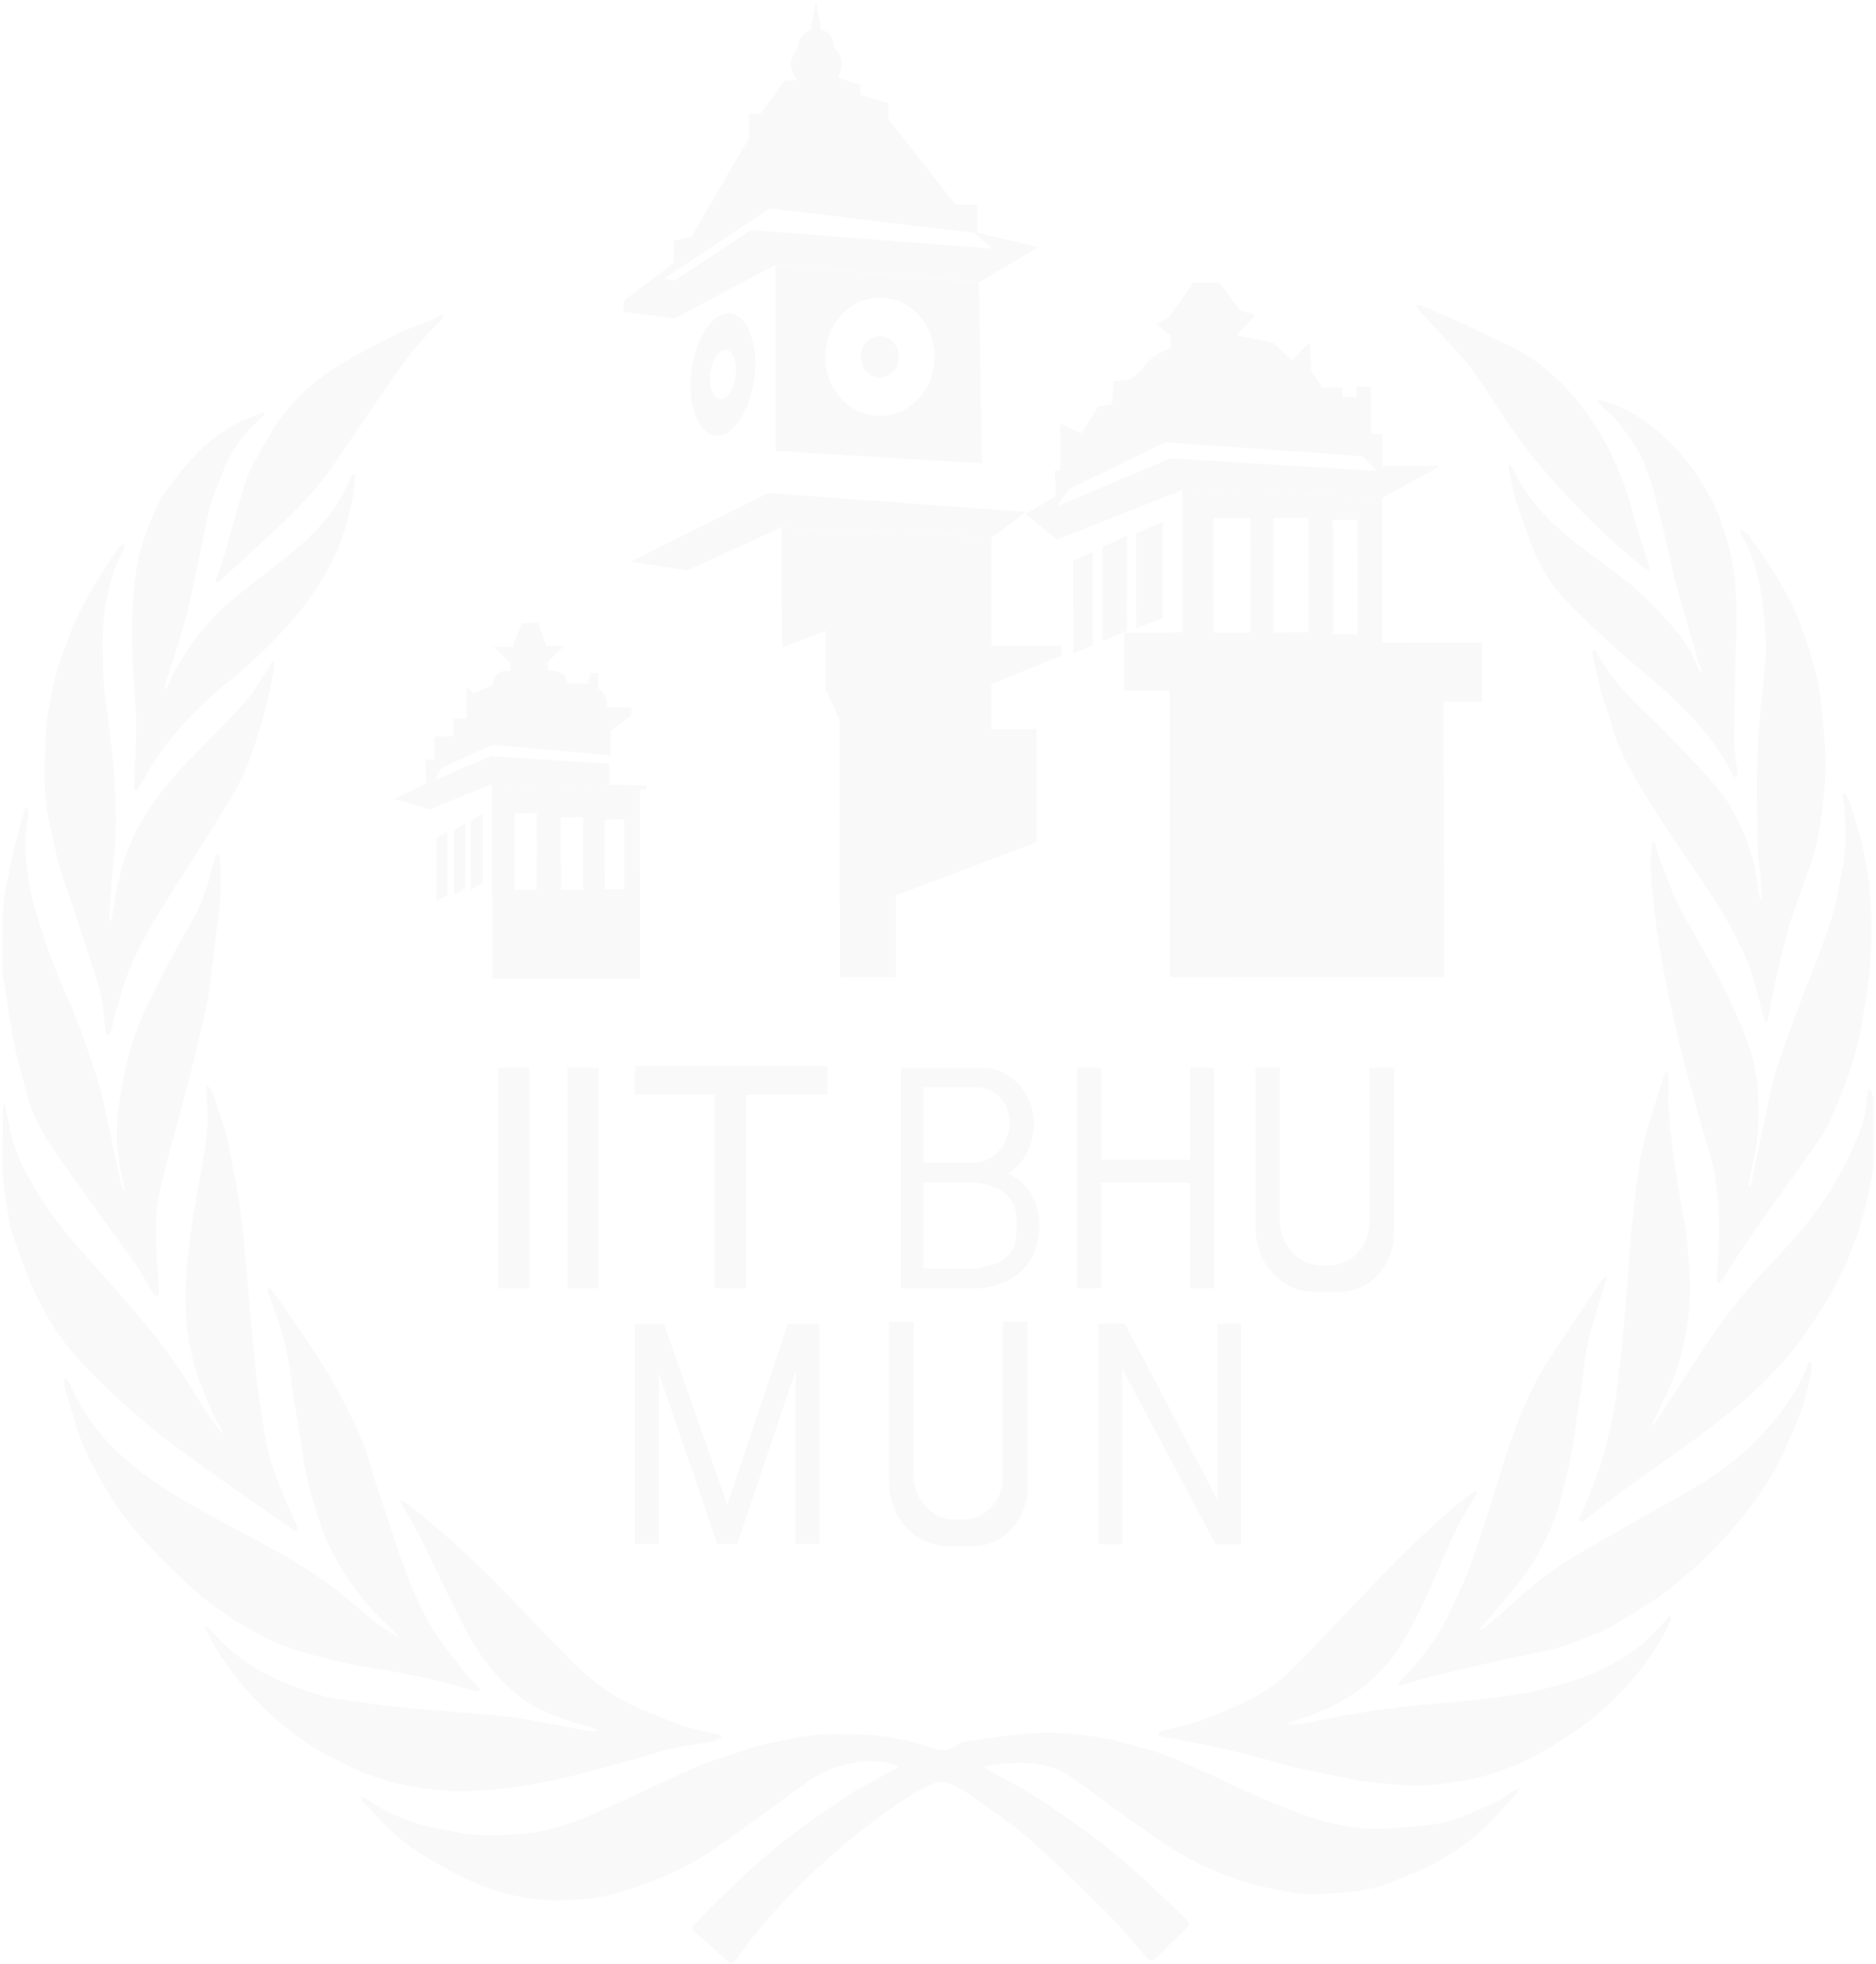 <svg width="706" height="739" viewBox="0 0 706 739" fill="none" xmlns="http://www.w3.org/2000/svg">
<g opacity="0.03">
<path d="M338.543 664.732C332.444 662.39 326.528 662.291 320.764 663.38C315.062 664.468 309.42 666.612 304.479 670.075C296.368 675.781 288.469 681.85 280.388 687.621C274.472 691.843 268.586 696.098 262.395 699.792C257.272 702.826 251.813 705.399 246.294 707.576C240.194 709.95 233.943 711.929 227.63 713.48C223.208 714.535 218.573 714.766 213.999 714.997C205.917 715.458 197.897 714.535 190.09 712.457C185.058 711.138 180.118 709.225 175.391 706.949C169.475 704.113 163.681 700.88 158.069 697.384C154.196 694.976 150.598 692.008 147.182 688.875C143.462 685.478 140.077 681.619 136.57 677.958C136.295 677.661 136.234 677.133 135.838 676.078C136.997 676.506 137.759 676.605 138.308 677.034C144.163 681.388 150.689 684.191 157.399 686.368C162.125 687.885 167.096 688.281 171.915 689.468C178.075 690.953 184.296 690.524 190.486 690.425C198.354 690.293 206.131 688.875 213.633 686.401C219.366 684.521 224.916 681.817 230.497 679.343C236.291 676.77 242.055 674 247.849 671.328C253.155 668.888 258.461 666.447 263.829 664.171C266.543 663.017 269.379 662.225 272.154 661.269C275.112 660.279 278.07 659.224 281.059 658.267C283.315 657.542 285.572 656.783 287.859 656.321C294.324 655.035 300.789 653.353 307.316 652.825C314.33 652.265 321.435 652.561 328.48 652.957C332.841 653.188 337.171 654.112 341.44 655.035C344.673 655.728 347.875 656.816 351.016 657.904C354.218 658.993 357.085 658.861 359.921 656.684C361.171 655.728 362.97 655.365 364.556 655.167C371.997 654.112 379.438 652.858 386.909 652.363C395.936 651.77 404.963 652.198 413.929 653.815C418.686 654.672 423.352 655.958 428.048 657.179C431.22 658.003 434.361 658.861 437.41 660.015C441.985 661.763 446.498 663.709 451.012 665.721C456.104 667.997 461.136 670.438 466.198 672.779C470.498 674.758 474.798 676.737 479.159 678.485C484.191 680.53 489.253 682.575 494.407 684.191C499.012 685.643 503.739 686.797 508.527 687.522C512.643 688.149 516.882 688.281 521.06 688.116C527.312 687.819 533.564 687.292 539.785 686.467C543.2 686.005 546.585 684.983 549.848 683.763C554.423 682.014 558.906 680.003 563.327 677.826C565.737 676.671 567.902 674.956 570.219 673.505C570.555 673.274 570.982 673.241 571.378 673.109C571.287 673.571 571.348 674.231 571.104 674.495C567.261 678.716 563.48 682.971 559.485 686.995C553.874 692.635 547.317 696.889 540.639 700.748C535.82 703.552 530.483 705.333 525.391 707.576C517.37 711.105 508.862 712.094 500.323 712.556C495.352 712.82 490.29 712.985 485.441 712.028C479.312 710.808 473.182 709.785 467.144 707.741C459.581 705.135 452.17 702.101 445.217 698.11C437.959 693.954 431.159 688.842 424.236 683.96C417.222 679.013 410.361 673.769 403.316 668.855C399.016 665.82 394.167 664.105 389.044 663.577C382.976 662.951 376.907 663.511 370.442 664.633C371.143 665.293 371.479 665.754 371.936 666.018C378.096 669.514 384.439 672.615 390.356 676.473C400.236 682.971 409.964 689.699 419.204 697.285C428.658 705.003 437.38 713.578 446.224 721.989C447.84 723.539 447.871 724.1 446.346 725.65C442.595 729.377 438.783 733.005 435.093 736.798C433.568 738.414 432.592 737.853 431.403 736.468C426.554 730.96 421.858 725.221 416.704 720.043C407.25 710.61 397.796 701.21 387.855 692.437C381.024 686.434 373.461 681.388 366.111 676.111C363.306 674.099 360.317 672.318 357.176 670.998C355.56 670.339 353.303 670.339 351.687 670.998C348.119 672.45 344.642 674.264 341.379 676.407C330.584 683.499 320.368 691.48 310.64 700.254C298.228 711.468 286.701 723.605 276.881 737.557C275.509 739.503 275.295 739.371 273.587 737.82C269.562 734.126 265.506 730.465 261.359 726.903C260.108 725.815 260.2 725.254 261.267 724.166C269.958 715.326 278.68 706.553 288.073 698.539C297.801 690.227 308.169 682.971 318.66 675.946C323.326 672.812 328.388 670.372 333.268 667.601C334.884 666.711 336.561 665.82 338.543 664.732Z" fill="#1A1E21"/>
<path d="M526.061 633.954C526.488 633.328 526.854 632.602 527.373 632.074C535.942 623.598 542.743 613.703 547.683 602.324C549.391 598.366 551.281 594.508 552.837 590.484C554.392 586.46 555.703 582.337 557.076 578.247C558.509 573.96 559.942 569.672 561.284 565.351C563.022 559.744 564.669 554.137 566.468 548.53C567.627 544.935 568.847 541.373 570.158 537.877C571.469 534.381 572.811 530.852 574.397 527.488C576.532 522.969 578.545 518.385 581.198 514.229C588.212 503.279 595.531 492.559 602.728 481.774C603.094 481.214 603.734 480.851 604.222 480.389C604.405 480.521 604.588 480.653 604.771 480.752C604.222 482.467 603.582 484.149 603.094 485.897C601.233 492.263 599.099 498.562 597.665 505.027C596.354 510.898 595.866 516.999 594.982 523.002C594.372 527.323 593.731 531.643 593.091 535.964C592.573 539.46 592.146 542.923 591.475 546.386C590.499 551.334 589.493 556.314 588.212 561.162C587.114 565.351 585.864 569.507 584.247 573.465C581.106 581.15 577.203 588.406 572.14 594.837C567.719 600.477 562.931 605.82 558.326 611.295C557.929 611.757 557.441 612.186 557.015 612.648C557.106 612.813 557.228 612.978 557.32 613.142C557.807 612.912 558.326 612.78 558.753 612.45C562.687 609.086 566.651 605.787 570.463 602.258C577.569 595.695 585.223 589.989 593.365 585.141C601.935 580.028 610.687 575.246 619.317 570.266C627.002 565.879 634.84 561.789 642.311 556.974C652.1 550.707 660.974 543.088 668.415 533.655C673.264 527.455 677.595 520.891 680.4 513.272C680.522 512.975 680.766 512.745 680.949 512.481C681.163 512.514 681.376 512.514 681.59 512.514C681.59 513.701 681.864 514.987 681.62 516.109C680.583 520.825 679.76 525.674 678.113 530.126C675.582 536.888 672.654 543.484 669.513 549.916C664.543 560.206 657.529 568.913 650.24 577.258C643.439 585.075 635.877 591.968 627.795 598.234C621.117 603.413 613.859 607.503 606.753 611.856C603.917 613.604 600.684 614.66 597.574 615.946C594.982 617.034 592.359 618.057 589.706 618.98C587.48 619.739 585.193 620.398 582.905 620.893C576.318 622.344 569.731 623.631 563.144 625.082C558.295 626.137 553.447 627.325 548.628 628.479C544.542 629.436 540.486 630.359 536.43 631.448C533.258 632.272 530.148 633.328 527.007 634.251C526.763 634.317 526.519 634.317 526.275 634.35C526.305 634.251 526.183 634.086 526.061 633.954Z" fill="#1A1E21"/>
<path d="M24.955 518.519C25.565 519.608 26.236 520.663 26.755 521.818C32.03 533.625 39.929 543.19 49.504 551.007C55.024 555.525 60.879 559.648 66.948 563.276C76.005 568.718 85.337 573.666 94.638 578.613C105.434 584.319 116.138 590.223 125.927 597.809C131.385 602.03 136.539 606.681 141.937 611.002C144.194 612.783 146.755 614.135 149.164 615.685C149.286 615.52 149.408 615.355 149.5 615.19C147.762 613.442 146.084 611.628 144.285 609.946C136.234 602.426 129.861 593.422 124.737 583.461C122.511 579.141 120.803 574.424 119.309 569.741C117.571 564.299 116.199 558.725 114.887 553.118C114.155 549.984 113.85 546.719 113.362 543.52C112.783 539.826 112.204 536.165 111.594 532.471C111.106 529.535 110.587 526.633 110.16 523.731C109.611 519.971 109.306 516.145 108.605 512.418C107.873 508.427 107.019 504.403 105.83 500.544C104.336 495.63 102.475 490.88 100.798 485.999C100.676 485.636 100.89 485.141 101.408 484.449C103.024 486.593 104.702 488.637 106.226 490.88C112.082 499.522 118.181 507.998 123.548 517.002C128.092 524.621 132.026 532.669 135.716 540.815C137.942 545.697 139.162 551.106 140.839 556.284C142.181 560.374 143.584 564.464 144.926 568.553C146.328 572.775 147.64 577.03 149.103 581.252C151.086 586.891 153.007 592.597 155.355 598.073C157.551 603.218 159.96 608.363 162.918 613.046C166.456 618.653 170.633 623.832 174.659 629.109C176.184 631.121 178.166 632.704 179.874 634.551C180.24 634.947 180.392 635.507 180.667 636.035C180.118 636.167 179.538 636.497 179.05 636.398C177.16 635.969 175.269 635.342 173.378 634.815C170.664 634.056 167.95 633.297 165.236 632.638C162.308 631.945 159.35 631.286 156.422 630.659C153.8 630.098 151.177 629.571 148.524 629.109C143.126 628.152 137.668 627.361 132.3 626.272C127.512 625.316 122.755 624.095 118.028 622.842C115.009 622.051 111.99 621.094 109.002 620.072C106.409 619.181 103.756 618.324 101.347 617.037C96.163 614.267 90.978 611.529 86.099 608.231C81.037 604.801 76.097 601.074 71.522 596.918C65.149 591.08 58.958 584.979 53.164 578.514C46.699 571.324 41.209 563.21 36.574 554.503C33.525 548.797 30.567 543.025 28.706 536.66C27.303 531.778 25.718 526.93 24.315 522.015C24.04 521.026 24.162 519.938 24.132 518.915C24.437 518.816 24.711 518.651 24.955 518.519Z" fill="#1A1E21"/>
<path d="M484.894 649.165C487.425 648.835 489.956 648.637 492.457 648.208C498.312 647.12 504.075 645.734 509.961 644.811C517.524 643.591 525.117 642.601 532.711 641.777C540.121 640.952 547.562 640.49 554.973 639.732C559.791 639.237 564.579 638.511 569.367 637.819C572.66 637.324 575.954 636.829 579.186 636.005C584.798 634.553 590.47 633.201 595.898 631.156C600.991 629.21 605.962 626.671 610.719 623.867C617.154 620.074 622.643 614.797 627.492 608.827C627.766 608.498 628.132 608.267 628.925 608.201C628.834 608.794 628.833 609.421 628.59 609.949C624.442 619.184 618.739 627.231 612.122 634.455C606.175 640.985 599.71 646.922 592.391 651.704C587.176 655.134 581.931 658.532 576.472 661.401C572.233 663.644 567.69 665.26 563.207 666.843C559.7 668.096 556.071 669.086 552.442 669.713C546.769 670.669 541.067 671.724 535.334 671.79C528.594 671.922 521.854 671.362 515.145 670.537C509.351 669.844 503.588 668.36 497.824 667.239C495.11 666.711 492.426 666.249 489.742 665.656C487.76 665.227 485.809 664.732 483.857 664.172C478.124 662.621 472.39 660.906 466.627 659.521C460.284 657.971 453.849 656.685 447.475 655.365C444.517 654.772 441.559 654.343 438.601 653.815C437.961 653.716 437.29 653.617 436.71 653.32C436.344 653.155 435.917 652.661 435.917 652.298C435.917 652.001 436.436 651.506 436.802 651.407C440.522 650.451 444.304 649.659 448.024 648.637C450.769 647.845 453.483 646.856 456.167 645.8C459.765 644.382 463.303 642.832 466.81 641.249C473.641 638.182 480.045 634.224 485.473 628.815C495.018 619.283 504.289 609.421 513.59 599.625C525.087 587.488 536.828 575.68 549.636 565.159C550.978 564.07 552.35 562.982 553.753 561.96C554.271 561.564 554.912 561.366 555.522 561.102C555.644 561.267 555.796 561.432 555.918 561.597C555.613 562.224 555.369 562.916 555.003 563.444C550.185 570.403 546.708 578.187 543.262 585.971C539.085 595.437 535.12 605.034 530.18 614.039C524.325 624.659 516.548 633.498 506.149 639.402C500.629 642.535 495.049 645.174 489.041 646.856C487.577 647.252 486.205 647.911 484.772 648.439C484.802 648.604 484.833 648.868 484.894 649.165Z" fill="#1A1E21"/>
<path d="M627.488 403.081C627.671 404.698 627.915 405.885 627.915 407.072C627.915 410.535 627.61 414.032 627.884 417.462C628.372 423.497 629.195 429.5 629.927 435.503C630.354 439.065 630.842 442.627 631.422 446.189C632.001 449.784 632.733 453.379 633.373 456.974C633.831 459.547 634.41 462.087 634.654 464.659C635.661 474.983 636.88 485.207 635.356 495.696C634.41 502.193 633.282 508.658 631.208 514.759C629.226 520.663 626.268 526.204 623.706 531.91C623.066 533.361 622.242 534.714 621.815 536.462C622.151 536.165 622.547 535.901 622.791 535.571C629.256 525.676 635.721 515.749 642.156 505.821C649.506 494.508 658.014 484.317 667.224 474.719C675.153 466.473 682.746 457.865 688.815 447.937C692.474 441.967 695.829 435.701 698.543 429.203C700.769 423.926 702.538 418.319 702.66 412.349C702.66 411.789 702.812 411.228 702.934 410.7C702.995 410.502 703.148 410.371 703.605 409.678C704.154 410.931 704.916 411.921 704.947 412.91C705.038 421.551 705.343 430.193 704.886 438.801C704.612 443.782 703.209 448.729 702.05 453.643C701.043 457.931 699.915 462.219 698.36 466.308C696.256 471.915 694.06 477.489 691.285 482.701C688.113 488.67 684.454 494.343 680.703 499.917C674.451 509.185 666.98 517.398 658.868 524.72C652.342 530.624 645.328 535.934 638.314 541.178C629.653 547.643 620.687 553.645 611.965 560.011C606.507 563.969 601.292 568.256 595.925 572.379C595.559 572.676 594.979 572.61 594.522 572.742C594.43 572.247 594.125 571.621 594.278 571.258C595.223 569.015 596.382 566.904 597.266 564.628C599.188 559.78 601.2 554.965 602.725 550.017C604.372 544.707 605.592 539.199 606.812 533.724C607.604 530.03 608.092 526.237 608.58 522.477C609.282 517.167 609.892 511.857 610.41 506.514C611.02 500.115 611.569 493.717 612.087 487.285C612.789 478.611 613.307 469.936 614.131 461.295C614.893 453.511 615.808 445.728 616.967 437.977C617.638 433.557 618.827 429.203 619.986 424.883C621.114 420.694 622.486 416.604 623.767 412.481C624.621 409.678 625.536 406.907 626.451 404.137C626.634 403.84 626.878 403.708 627.488 403.081Z" fill="#1A1E21"/>
<path d="M111.652 576.369C109.701 575.082 107.718 573.862 105.797 572.51C95.825 565.518 85.792 558.624 75.911 551.5C68.714 546.322 61.487 541.144 54.717 535.372C46.91 528.71 39.255 521.684 32.089 514.23C24.861 506.677 18.61 498.036 14.066 488.306C10.437 480.654 7.479 472.574 4.734 464.493C3.301 460.238 2.905 455.588 2.112 451.069C0.129 440.086 1.349 428.971 1.075 417.889C1.044 417.23 1.197 416.57 1.258 415.877C1.441 415.844 1.624 415.811 1.807 415.778C1.99 416.372 2.234 416.933 2.325 417.559C3.545 424.717 5.039 431.808 8.272 438.239C10.894 443.483 13.883 448.563 17.055 453.411C24.252 464.493 33.492 473.662 42.031 483.491C49.106 491.67 56.333 499.784 62.798 508.524C68.867 516.704 73.96 525.675 79.54 534.25C80.699 535.999 82.102 537.516 83.413 539.165C83.566 539.033 83.718 538.901 83.871 538.802C82.742 536.79 81.462 534.877 80.516 532.766C78.534 528.281 76.582 523.729 74.874 519.112C71.428 509.613 69.904 499.652 69.782 489.527C69.69 483.062 70.483 476.565 71.032 470.1C71.337 466.373 71.886 462.679 72.435 458.985C72.801 456.544 73.35 454.17 73.746 451.729C75.21 443.121 76.979 434.578 77.924 425.904C78.504 420.792 77.802 415.515 77.65 410.27C77.619 409.743 77.558 409.182 77.528 408.654C77.68 408.555 77.863 408.456 78.016 408.324C78.595 409.149 79.418 409.842 79.754 410.765C81.34 415.053 82.925 419.373 84.206 423.793C85.304 427.553 86.158 431.379 86.92 435.238C88.079 441.175 89.116 447.112 90.153 453.081C90.58 455.588 90.854 458.095 91.098 460.634C91.708 466.538 92.318 472.442 92.837 478.346C93.385 484.381 93.843 490.45 94.361 496.486C94.971 503.313 95.581 510.141 96.344 516.935C96.923 522.113 97.655 527.258 98.448 532.404C99.149 536.988 99.82 541.606 100.918 546.091C102.016 550.478 103.48 554.765 105.126 558.954C107.108 564 109.426 568.882 111.561 573.829C111.835 574.423 111.866 575.148 111.988 575.808C111.866 576.072 111.744 576.204 111.652 576.369Z" fill="#1A1E21"/>
<path d="M224.306 650.74C223.849 650.575 223.392 650.344 222.934 650.179C220.738 649.519 218.512 648.959 216.316 648.266C213.389 647.31 210.492 646.353 207.656 645.199C201.465 642.659 195.762 639.196 190.853 634.38C184.845 628.543 179.783 621.847 175.757 614.228C172.921 608.852 170.207 603.377 167.554 597.902C162.492 587.447 157.826 576.761 151.635 566.965C151.3 566.437 151.086 565.81 150.568 564.623C151.605 564.953 152.123 564.986 152.458 565.25C165.907 575.639 178.502 587.117 190.395 599.518C198.903 608.391 207.412 617.263 216.073 625.97C222.965 632.896 230.771 638.47 239.524 642.329C245.409 644.902 251.326 647.409 257.364 649.519C261.237 650.872 265.323 651.498 269.349 652.488C269.989 652.653 270.66 652.851 271.3 653.048C271.361 653.345 271.422 653.609 271.453 653.873C270.355 654.368 269.288 655.126 268.129 655.324C262.67 656.314 257.15 657.006 251.722 658.161C247.971 658.952 244.342 660.404 240.622 661.459C236.962 662.514 233.303 663.372 229.613 664.394C225.496 665.516 221.409 666.67 217.323 667.759C215.371 668.286 213.389 668.814 211.407 669.243C198.507 672.013 185.516 674.124 172.342 673.992C166.669 673.926 160.997 673.299 155.386 672.277C149.836 671.288 144.286 669.836 138.918 667.89C133.734 666.01 128.763 663.372 123.792 660.799C113.241 655.324 104.031 647.738 95.675 638.998C88.326 631.313 82.135 622.639 77.256 612.843C77.195 612.744 77.286 612.579 77.347 611.953C78.171 612.546 78.964 612.909 79.482 613.536C84.88 620.099 91.375 625.113 98.542 629.103C102.567 631.346 106.867 633.061 111.106 634.743C114.583 636.096 118.151 637.217 121.719 638.206C124.036 638.866 126.446 639.196 128.824 639.559C135.228 640.482 141.632 641.538 148.067 642.197C157.887 643.187 167.737 643.879 177.587 644.704C182.466 645.133 187.376 645.463 192.255 646.089C196.403 646.617 200.489 647.507 204.606 648.233C210.461 649.289 216.286 650.41 222.141 651.465C222.782 651.564 223.452 651.366 224.123 651.3C224.276 651.102 224.306 650.905 224.306 650.74Z" fill="#1A1E21"/>
<path d="M622.795 316.637C622.978 317.626 623.1 318.649 623.405 319.605C625.052 324.256 626.607 328.972 628.498 333.491C634.079 346.816 642.221 358.557 648.564 371.387C652.041 378.446 655.334 385.669 657.987 393.123C660.488 400.082 661.525 407.536 661.738 415.056C661.921 421.289 661.738 427.49 660.549 433.625C660 436.461 659.299 439.265 658.719 442.068C658.445 443.42 658.201 444.773 657.957 446.125C658.17 446.191 658.384 446.257 658.597 446.323C658.872 445.63 659.207 444.971 659.36 444.245C660.915 436.758 662.379 429.205 663.995 421.718C665.459 415.023 666.74 408.228 668.752 401.698C671.344 393.386 674.516 385.273 677.566 377.126C679.944 370.728 682.597 364.461 684.976 358.062C686.897 352.851 688.788 347.574 690.252 342.198C691.594 337.218 692.234 332.007 693.332 326.96C694.948 319.671 694.43 312.349 694.216 304.994C694.155 303.378 693.728 301.795 693.515 300.212C693.423 299.585 693.515 298.892 693.515 298.266C693.667 298.2 693.85 298.134 694.033 298.068C694.643 299.057 695.467 299.981 695.802 301.069C697.235 305.423 698.638 309.81 699.858 314.229C700.62 316.934 701.139 319.704 701.718 322.442C704.31 335.107 704.646 347.97 703.975 360.833C703.579 368.551 702.054 376.203 700.834 383.855C700.193 387.878 699.279 391.869 698.272 395.794C697.449 399.026 696.443 402.259 695.284 405.392C693.271 410.801 691.228 416.177 688.88 421.421C687.477 424.555 685.647 427.523 683.665 430.294C675.248 442.266 666.648 454.074 658.262 466.046C654.724 471.093 651.492 476.403 648.076 481.581C647.68 482.175 647.039 482.603 646.521 483.098C646.369 482.307 646.064 481.548 646.094 480.756C646.399 473.995 647.1 467.168 646.978 460.406C646.856 453.876 646.247 447.279 645.118 440.881C644.142 435.274 642.099 429.865 640.574 424.357C639.232 419.64 637.982 414.924 636.671 410.207C635.207 404.897 633.652 399.62 632.341 394.244C630.907 388.406 629.718 382.502 628.437 376.599C627.37 371.651 626.241 366.737 625.387 361.757C624.412 356.216 623.588 350.641 622.917 345.034C621.911 336.69 620.905 328.346 621.454 319.902C621.515 318.847 621.728 317.791 621.85 316.703C622.185 316.637 622.49 316.637 622.795 316.637Z" fill="#1A1E21"/>
<path d="M10.318 303.406C10.44 305.187 10.776 306.506 10.532 307.661C8.763 315.774 9.617 323.954 10.898 331.936C11.965 338.664 14.13 345.26 16.174 351.758C18.003 357.53 20.26 363.137 22.517 368.744C24.59 373.889 26.969 378.902 28.982 384.081C31.269 390.05 33.343 396.119 35.386 402.155C36.423 405.189 37.368 408.29 38.13 411.423C39.198 415.776 40.113 420.196 41.058 424.55C42.552 431.41 44.016 438.27 45.48 445.098C45.693 446.087 45.998 447.011 46.273 448C46.456 447.967 46.639 447.934 46.822 447.868C46.7 446.945 46.7 445.988 46.456 445.131C43.681 434.873 43.345 424.484 44.992 414.061C45.998 407.63 47.279 401.165 49.048 394.965C50.603 389.49 52.738 384.147 55.147 379.034C58.654 371.514 62.588 364.192 66.43 356.903C68.87 352.253 71.737 347.866 74.085 343.183C75.793 339.686 77.104 335.894 78.324 332.134C79.33 329.099 79.91 325.9 80.763 322.8C80.916 322.206 81.556 321.777 81.983 321.249C82.197 321.315 82.38 321.381 82.593 321.48C82.685 322.833 82.715 324.218 82.837 325.57C83.569 334.442 82.471 343.183 81.312 351.923C80.367 358.915 79.635 365.907 78.69 372.9C78.324 375.604 77.683 378.309 77.104 380.98C76.128 385.433 75.122 389.852 74.085 394.305C73.14 398.263 72.133 402.188 71.127 406.113C70.151 409.906 69.175 413.699 68.138 417.459C67.193 420.955 66.248 424.451 65.302 427.98C64.326 431.641 63.228 435.236 62.344 438.93C61.185 443.745 59.874 448.594 59.203 453.508C58.593 457.961 58.563 462.545 58.685 467.031C58.868 473.232 59.508 479.432 59.904 485.633C59.965 486.391 59.599 487.183 59.416 487.942C58.746 487.48 57.861 487.183 57.465 486.523C55.513 483.357 53.927 479.927 51.823 476.892C47.249 470.263 42.461 463.865 37.795 457.334C31.055 447.901 24.102 438.633 17.759 428.903C14.374 423.725 11.752 417.887 10.135 411.654C8.519 405.486 6.72 399.384 5.439 393.151C4.036 386.356 3.121 379.43 1.963 372.603C0.133 362.081 1.109 351.461 1.292 340.907C1.383 335.729 3.03 330.583 4.006 325.405C4.433 323.129 4.86 320.854 5.47 318.611C6.72 313.894 8.031 309.211 9.373 304.494C9.343 304.297 9.617 304.132 10.318 303.406Z" fill="#1A1E21"/>
<path d="M663.17 338.266C662.834 334.044 662.499 329.855 662.133 325.633C662.011 324.215 661.645 322.83 661.615 321.412C661.249 304.591 660.73 287.737 662.164 270.916C662.865 262.604 663.993 254.359 664.542 246.047C664.817 241.99 664.268 237.868 663.993 233.778C663.566 226.951 662.529 220.288 660.578 213.659C659.175 208.975 657.559 204.556 654.967 200.532C654.845 200.334 654.845 200.004 655.119 199.278C656.064 199.938 657.254 200.4 657.925 201.323C660.883 205.347 663.81 209.437 666.463 213.659C669.208 218.012 671.861 222.465 674.179 227.115C676.222 231.238 677.93 235.625 679.424 240.011C681.132 245.058 682.596 250.269 683.907 255.48C684.639 258.383 685.066 261.417 685.34 264.418C686.011 271.773 686.987 279.161 687.048 286.549C687.109 293.212 686.316 299.94 685.554 306.57C685.005 311.253 683.999 315.871 682.931 320.422C682.291 323.193 681.162 325.831 680.217 328.536C678.845 332.461 677.381 336.385 676.039 340.31C675.002 343.345 673.904 346.346 673.051 349.446C671.587 354.79 670.154 360.1 668.934 365.509C667.592 371.545 666.524 377.646 665.335 383.715C665.274 384.045 665.03 384.309 664.725 384.836C664.359 384.342 663.993 384.045 663.902 383.649C662.225 377.514 660.883 371.248 658.87 365.278C657.254 360.496 655.028 355.878 652.71 351.425C645.97 338.496 637.31 327.019 629.35 314.98C624.074 307.031 618.86 299.017 614.133 290.672C610.778 284.702 607.942 278.337 606.173 271.477C605.411 268.508 604.161 265.705 603.246 262.769C602.697 261.021 602.27 259.273 601.843 257.492C601.02 254.029 600.196 250.533 599.403 247.07C599.281 246.608 599.19 246.047 599.281 245.618C599.373 245.223 599.708 244.86 599.952 244.464C600.227 244.728 600.623 244.86 600.776 245.19C603.795 251.126 607.698 256.305 612.151 260.988C617.609 266.727 623.464 272.07 628.984 277.776C635.144 284.175 641.396 290.507 647.007 297.466C650.484 301.754 653.289 306.866 655.576 312.012C658.901 319.433 660.944 327.414 661.828 335.66C661.92 336.583 662.194 337.474 662.377 338.397C662.682 338.364 662.926 338.331 663.17 338.266Z" fill="#1A1E21"/>
<path d="M40.11 389.322C39.988 388.729 39.774 388.135 39.713 387.541C39.256 383.847 38.89 380.12 38.341 376.426C38.067 374.513 37.579 372.567 36.999 370.72C35.261 365.047 33.431 359.44 31.602 353.8C29.955 348.688 28.277 343.609 26.539 338.53C25.228 334.572 23.612 330.68 22.544 326.656C20.959 320.653 19.678 314.552 18.366 308.45C16.079 297.764 16.903 286.912 17.238 276.127C17.39 271.114 18.458 266.101 19.342 261.12C19.952 257.624 20.806 254.128 21.934 250.764C23.551 245.883 25.319 241.034 27.241 236.318C31.663 225.499 37.975 215.935 44.379 206.436C44.928 205.611 46.026 205.182 46.88 204.589C46.636 205.578 46.575 206.667 46.148 207.524C43.068 213.527 41.025 219.893 39.805 226.687C38.128 236.252 38.677 245.883 38.951 255.447C39.103 260.362 40.049 265.243 40.659 270.157C41.116 274.016 41.635 277.842 42.031 281.701C43.434 295.719 44.349 309.703 42.794 323.787C42.001 330.779 41.635 337.87 41.116 344.928C41.086 345.423 41.208 345.951 41.269 346.445C41.452 346.478 41.665 346.478 41.848 346.511C42.275 344.301 42.794 342.092 43.099 339.882C44.105 332.593 45.721 325.568 48.527 318.806C52.979 307.955 59.536 298.687 67.16 290.343C75.028 281.767 83.444 273.851 91.282 265.276C94.819 261.417 97.533 256.668 100.552 252.281C101.315 251.193 101.833 249.906 102.443 248.719C102.657 248.752 102.87 248.752 103.084 248.752C103.084 249.84 103.236 250.962 103.053 251.984C102.474 255.216 101.833 258.449 101.071 261.648C100.065 265.804 99.089 269.96 97.808 274.016C96.283 278.997 94.697 284.01 92.715 288.792C90.946 293.08 88.842 297.269 86.433 301.194C78.809 313.562 70.972 325.765 63.195 338.002C57.828 346.478 52.735 355.153 48.801 364.553C46.575 369.896 45.111 375.635 43.403 381.209C42.824 383.122 42.641 385.199 42.123 387.145C41.879 388.003 41.238 388.729 40.781 389.487C40.537 389.487 40.323 389.388 40.11 389.322Z" fill="#1A1E21"/>
<path d="M601.476 150.37C602.757 150.732 604.068 150.996 605.349 151.425C614.619 154.657 622.487 160.33 629.501 167.553C635.875 174.084 640.968 181.67 645.054 189.948C647.25 194.434 648.805 199.348 650.238 204.263C653.928 217.225 653.837 230.549 653.288 243.973C652.8 256.144 652.709 268.314 652.617 280.484C652.587 283.354 653.319 286.223 653.685 289.093C653.776 289.785 653.837 290.511 653.745 291.204C653.684 291.665 653.349 292.127 653.105 292.556C652.739 292.226 652.282 291.962 652.068 291.533C647.951 283.156 642.432 275.999 636.241 269.369C627.214 259.706 616.846 251.823 607.117 243.083C600.988 237.575 595.011 231.869 589.277 225.932C584.063 220.523 580.037 214.058 577.14 206.868C574.64 200.634 572.444 194.236 570.248 187.837C569.547 185.792 569.303 183.583 568.845 181.472C568.54 180.054 568.144 178.635 567.9 177.184C567.778 176.426 567.869 175.667 567.869 174.908C568.083 174.875 568.327 174.842 568.51 174.809C569.394 176.524 570.248 178.273 571.163 179.988C576.317 189.486 583.605 196.71 591.656 203.207C601.781 211.354 612.881 218.148 621.969 227.68C628.282 234.276 634.716 240.906 638.376 249.877C638.803 250.932 639.412 251.922 639.931 252.944C640.083 252.878 640.266 252.812 640.449 252.779C639.931 251.229 639.413 249.712 638.955 248.162C637.034 241.598 635.082 235.035 633.191 228.471C632.124 224.777 631.057 221.083 630.142 217.356C629.105 213.201 628.312 209.012 627.336 204.856C626.391 200.832 625.354 196.842 624.348 192.818C623.494 189.355 622.762 185.825 621.664 182.461C620.261 178.306 618.919 174.084 616.846 170.324C614.497 166.069 611.509 162.177 608.52 158.351C606.904 156.273 604.708 154.756 602.818 152.909C602.177 152.316 601.689 151.524 601.11 150.831C601.262 150.633 601.354 150.501 601.476 150.37Z" fill="#1A1E21"/>
<path d="M62.466 259.311C63.442 257.299 64.356 255.255 65.393 253.276C71.492 241.732 79.513 231.969 89.393 224.053C96.011 218.71 102.842 213.631 109.429 208.255C117.114 201.988 124.159 194.963 129.099 185.86C130.288 183.683 131.203 181.374 132.27 179.132C132.423 178.802 132.728 178.505 133.521 178.274C133.582 179.231 133.765 180.187 133.643 181.144C132.941 187.608 131.569 193.842 129.526 199.976C124.525 215.049 115.894 227.451 105.434 238.434C99.427 244.766 93.053 250.802 86.344 256.244C76.25 264.424 67.04 273.494 59.447 284.411C57.037 287.874 55.025 291.7 52.829 295.328C52.341 296.12 51.823 296.878 51.304 297.67C51.03 297.505 50.786 297.34 50.542 297.142C50.481 296.515 50.389 295.856 50.42 295.229C50.694 287.313 51.304 279.398 51.213 271.482C51.121 263.566 50.206 255.683 49.901 247.768C49.657 241.765 49.627 235.762 49.871 229.759C50.115 224.35 50.633 218.941 51.457 213.565C52.036 209.772 53.073 206.012 54.323 202.384C55.848 197.931 57.647 193.545 59.691 189.356C60.941 186.751 62.771 184.475 64.478 182.166C69.114 175.866 74.115 169.864 80.245 165.18C84.514 161.948 88.875 158.914 93.937 157.231C95.371 156.77 96.712 156.044 98.115 155.483C98.512 155.318 99 155.351 99.427 155.285C99.518 155.483 99.609 155.681 99.701 155.912C98.176 157.33 96.56 158.683 95.127 160.2C90.766 164.817 86.923 169.831 84.484 175.932C82.593 180.682 80.58 185.431 79.086 190.346C77.835 194.534 77.226 198.987 76.341 203.308C75.335 208.057 74.359 212.773 73.322 217.49C72.438 221.58 71.584 225.736 70.578 229.792C69.724 233.321 68.717 236.85 67.65 240.314C65.942 245.855 64.112 251.33 62.344 256.871C62.1 257.596 62.1 258.421 62.008 259.179C62.161 259.245 62.283 259.278 62.466 259.311Z" fill="#1A1E21"/>
<path d="M532.985 114.815C533.808 114.815 534.235 114.683 534.54 114.848C539.175 116.827 543.841 118.707 548.416 120.818C555.216 123.951 561.925 127.25 568.695 130.416C574.794 133.252 580.131 137.309 585.194 141.894C590.744 146.907 595.41 152.745 599.618 159.077C604.406 166.268 608.187 174.051 611.145 182.231C613.189 187.838 614.53 193.742 616.269 199.481C617.611 203.801 619.074 208.056 620.447 212.377C620.66 213.036 620.599 213.828 620.691 214.554C620.111 214.323 619.41 214.224 618.952 213.861C609.712 206.506 600.96 198.491 592.726 189.817C584.431 181.077 576.441 172.073 569.458 162.079C564.212 154.526 559.425 146.643 554.118 139.156C551.496 135.429 548.202 132.23 545.122 128.833C541.554 124.875 537.895 121.049 534.327 117.124C533.839 116.596 533.564 115.838 532.985 114.815Z" fill="#1A1E21"/>
<path d="M81.129 218.811C82.227 215.446 83.417 212.115 84.454 208.718C85.582 205.057 86.558 201.33 87.625 197.636C88.632 194.074 89.577 190.512 90.675 186.983C91.773 183.454 92.718 179.826 94.304 176.593C96.591 171.877 99.305 167.358 101.958 162.906C108.545 151.89 117.45 143.512 127.971 137.18C134.711 133.123 141.664 129.528 148.647 126.032C152.978 123.888 157.582 122.338 162.065 120.491C163.529 119.864 164.993 119.171 166.457 118.479C166.609 118.644 166.731 118.809 166.884 118.94C166.487 119.633 166.182 120.524 165.633 121.018C159.29 126.79 153.923 133.519 148.983 140.61C141.359 151.527 133.918 162.576 126.477 173.625C119.524 183.981 110.954 192.623 101.989 200.868C95.737 206.607 89.516 212.412 83.264 218.184C82.746 218.646 82.105 218.877 81.526 219.239C81.404 219.107 81.251 218.943 81.129 218.811Z" fill="#1A1E21"/>
<path d="M181.701 306.012L181.731 332.101L177.096 334.872L177.065 309.047L181.701 306.012Z" fill="#1A1E21"/>
<path d="M175.14 309.61L175.109 334.182L170.87 336.854V312.48L175.14 309.61Z" fill="#1A1E21"/>
<path d="M168.342 313.102L168.373 337.015L164.256 339.092L164.226 315.246L168.342 313.102Z" fill="#1A1E21"/>
<path d="M350.064 295.359L355.736 292.39V325.175L350.064 328.011V295.359Z" fill="#1A1E21"/>
<path d="M367.628 87.505L367.598 77.116L359.517 76.918L334.449 45.024L334.236 38.824L323.897 35.756L323.806 31.996L315.328 29.16C315.328 29.16 319.201 22.398 313.773 17.88C313.773 17.88 314.139 11.679 308.955 11.415L307.064 0.168L305.082 11.382C305.082 11.382 300.202 12.768 300.233 18.243C300.233 18.243 294.469 24.146 300.263 30.281H295.292L286.235 42.815H281.844L281.874 51.885L260.253 89.055L253.635 90.606L253.666 98.884L234.972 112.935L234.453 117.255L253.91 119.861L291.877 99.61L368.452 106.239L390.714 93.046L367.628 87.505ZM282.637 86.582L253.696 105.679L249.854 104.854L289.681 78.435L366.5 87.604L373.545 93.574L282.637 86.582Z" fill="#1A1E21"/>
<path d="M520.26 175.366V163.36H515.961V145.715L510.502 145.451V149.507H505.135V145.846L497.694 145.879L493.485 139.745L492.997 128.729L486.105 135.721L479.274 129.025L465.399 126.156L472.443 118.603L466.771 116.954L458.995 106.433C458.995 106.433 449.998 106.466 448.992 106.466L440.118 119.164L435.147 122L440.667 126.387V131.037C432.402 133.709 429.871 138.92 429.871 138.92L425.51 142.812L419.076 143.472L418.527 152.179L413.251 152.938L406.999 163.063L398.948 159.402L398.979 176.916L396.997 177.081L397.332 186.678L385.988 193.407L397.729 203.104L444.936 184.37H445.058L520.138 187.338L542.034 175.366H520.26ZM440.423 172.496L397.729 190.537L398.43 189.383L402.486 183.974L438.41 166.427L512.82 171.672L518.095 177.213L440.423 172.496Z" fill="#1A1E21"/>
<path d="M368.363 106.309L291.788 99.679L291.879 169.635L369.552 174.384L368.363 106.309ZM331.188 156.541C319.813 156.574 310.573 146.58 310.573 134.311C310.543 122.008 319.783 112.015 331.127 112.015C342.502 111.982 351.742 121.975 351.742 134.245C351.773 146.547 342.533 156.508 331.188 156.541Z" fill="#1A1E21"/>
<path d="M331.128 142.058C335.092 142.058 338.325 138.562 338.325 134.275C338.325 129.987 335.092 126.491 331.128 126.491C327.163 126.491 323.931 129.987 323.931 134.275C323.931 138.562 327.163 142.058 331.128 142.058Z" fill="#1A1E21"/>
<path d="M275.229 117.981C268.734 116.925 262.055 126.358 260.317 139.023C258.548 151.688 262.391 162.836 268.886 163.859C275.351 164.914 282.06 155.481 283.829 142.816C285.567 130.184 281.725 119.069 275.229 117.981ZM276.815 141.695C276.083 146.84 273.4 150.6 270.807 150.204C268.185 149.775 266.63 145.29 267.361 140.178C268.063 135.065 270.777 131.272 273.369 131.668C275.961 132.097 277.517 136.583 276.815 141.695Z" fill="#1A1E21"/>
<path d="M520.14 241.825L520.079 187.305L444.998 184.337L445.059 237.933L422.98 238.065L423.011 259.932L440.18 259.899L440.302 367.685L543.408 367.553L543.286 264.088L557.711 264.055L557.68 241.726L520.14 241.825ZM470.706 237.966L456.678 237.999L456.617 194.924L470.645 194.891L470.706 237.966ZM492.511 237.933L479.245 237.966L479.184 194.858L492.45 194.825L492.511 237.933ZM510.93 238.658L501.659 238.691L501.598 195.584L510.869 195.551L510.93 238.658Z" fill="#1A1E21"/>
<path d="M437.558 196.41L437.588 232.559L427.586 236.45L427.525 200.665L437.558 196.41Z" fill="#1A1E21"/>
<path d="M424.107 201.528L424.046 237.38L414.928 241.272L414.989 205.783L424.107 201.528Z" fill="#1A1E21"/>
<path d="M411.18 207.791L411.21 242.818L403.922 245.852L403.861 210.957L411.18 207.791Z" fill="#1A1E21"/>
<path d="M373.274 202.247L294.168 198.356L258.64 214.649L237.354 211.318L289.167 185.558C289.167 185.558 385.472 192.617 385.96 192.617C386.448 192.617 373.274 202.247 373.274 202.247Z" fill="#1A1E21"/>
<path d="M373.028 257.17L373.059 274.42L390.136 274.387L390.197 316.934L337.196 336.921L337.226 367.628L316.062 367.661L315.94 270.693L310.634 259.347L310.603 237.348L294.258 243.68L294.197 198.363L373.089 202.255L373.15 243.054L399.438 243.021V246.682L373.577 257.203H373.028V257.17Z" fill="#1A1E21"/>
<path d="M243.178 295.491L243.148 297.206L185.145 295.062L161.694 304.561L148.276 300.603L160.474 294.765L159.986 285.728H163.676L163.645 277.186L170.629 277.153V270.424H175.63L175.6 258.155L178.192 260.958L185.389 257.792C185.389 256.308 185.938 254.956 186.853 253.999C187.768 253.01 188.987 252.416 190.36 252.416H192.007V249.316L185.785 243.445L192.921 243.412L196.306 234.507L202.436 234.276L205.608 243.115L212.347 243.082L206.065 249.052L206.187 252.317C206.187 252.317 213.323 251.789 213.536 257.33L221.252 257.297L222.228 253.273L225.216 253.208L224.942 259.012C224.942 259.012 228.571 260.299 228.418 266.203L237.567 266.17V269.204L229.943 274.811L229.76 284.211L185.206 280.286L165.994 289.026L163.615 293.512L184.84 284.508L229.364 287.443L229.303 295.392L243.178 295.491Z" fill="#1A1E21"/>
<path d="M185.143 295.026L185.234 368.28L240.92 368.214L240.828 297.104L185.143 295.026ZM202.038 334.836L193.743 334.869L193.712 306.009L202.007 305.976L202.038 334.836ZM219.481 334.803L211.064 334.836L211.034 307.527L219.451 307.494L219.481 334.803ZM234.912 334.572L227.563 334.605L227.532 308.417L234.882 308.384L234.912 334.572Z" fill="#1A1E21"/>
<path d="M311.311 401.137V411.955H280.693V484.78H269.013V411.955H238.975V401.137H311.311Z" fill="#1A1E21"/>
<path d="M187.497 401.764V484.781H199.207V401.764H187.497Z" fill="#1A1E21"/>
<path d="M225.31 401.764H213.6V484.781H225.31V401.764Z" fill="#1A1E21"/>
<path d="M390.995 458.918C389.958 445.528 379.468 441.669 379.468 441.669C385.232 437.777 389.043 430.851 389.043 422.968C389.043 417.097 386.848 411.82 383.31 407.994C379.773 404.168 374.893 401.793 369.465 401.793H339.061V484.81H368.306C368.306 484.81 384.652 484.249 389.501 470.462C389.562 470.297 389.623 470.132 389.684 469.968C390.69 467.098 391.361 463.437 390.995 458.918ZM367.879 409.181C374.527 409.181 379.925 415.019 379.925 422.209V422.671C379.925 430.917 373.765 437.579 366.141 437.579H347.508V409.181H367.879ZM382.273 466.307C381.724 471.353 378.096 474.123 374.619 475.607C371.142 477.125 367.788 477.355 367.788 477.355H347.508V445H366.69C379.956 446.253 381.542 453.806 381.542 453.806C381.542 453.806 383.371 456.181 382.273 466.307Z" fill="#1A1E21"/>
<path d="M374.617 475.647C371.141 477.164 367.786 477.395 367.786 477.395L374.617 475.647Z" fill="#1A1E21"/>
<path d="M456.866 401.764V484.781H447.87V445.004H414.355V484.781H405.359V401.764H414.355V436.363H447.87V401.764H456.866Z" fill="#1A1E21"/>
<path d="M524.536 401.764V464.068C524.536 476.271 515.418 486.133 504.134 486.133H494.65C482.391 486.133 472.449 475.381 472.449 462.122V401.764H481.659V459.219C481.659 468.553 488.673 476.139 497.303 476.139H500.414C508.647 476.139 515.357 468.916 515.357 459.978V401.764H524.536Z" fill="#1A1E21"/>
<path d="M386.663 497.446V559.75C386.663 571.953 377.545 581.815 366.262 581.815H356.777C344.518 581.815 334.576 571.063 334.576 557.804V497.446H343.786V554.901C343.786 564.235 350.8 571.821 359.43 571.821H362.541C370.775 571.821 377.484 564.598 377.484 555.66V497.446H386.663Z" fill="#1A1E21"/>
<path d="M308.414 498.235V581.021H299.418V515.848L277.4 581.021H269.959L247.941 516.705V581.021H238.945V498.235H249.893L273.71 566.212L296.49 498.235H308.414Z" fill="#1A1E21"/>
<path d="M467.082 498.101V581.117H457.476L422.376 515.086V581.117H413.379V498.101H423.321L458.086 564.197V498.101H467.082Z" fill="#1A1E21"/>
</g>
</svg>
